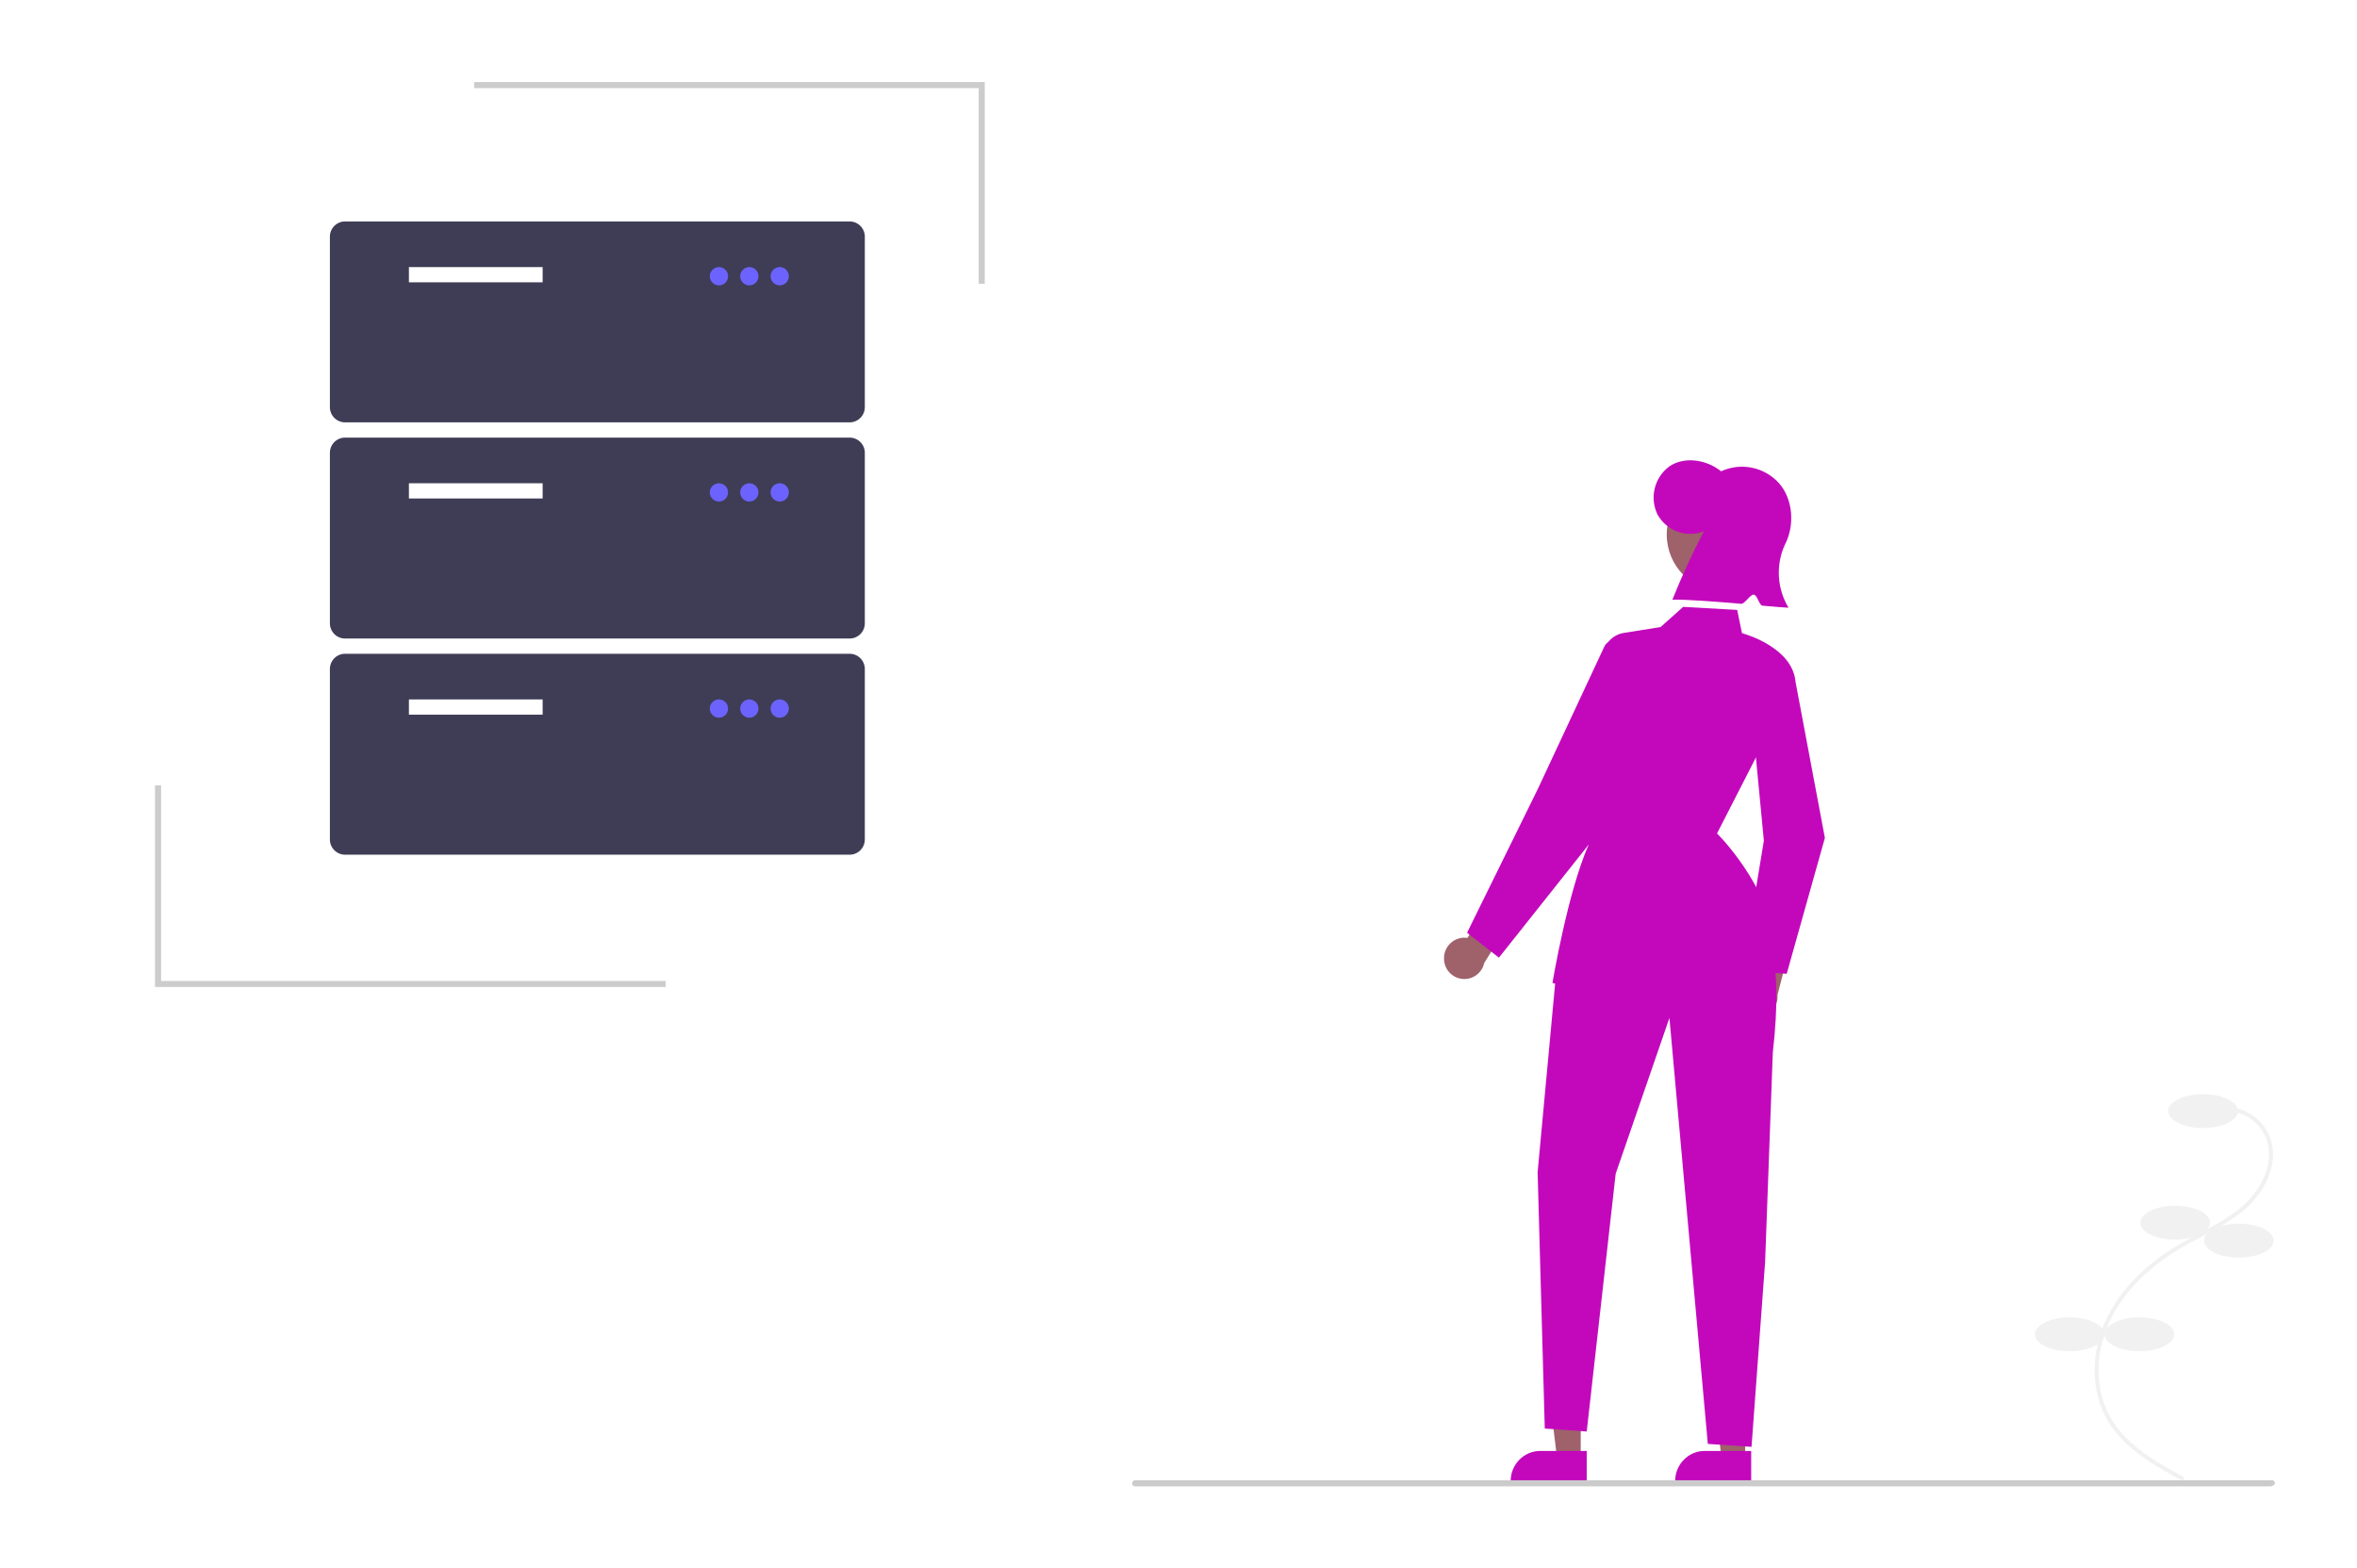 <svg width="517" height="344" viewBox="0 0 517 344" fill="none" xmlns="http://www.w3.org/2000/svg">
<g clip-path="url(#clip0_3_1129)" filter="url(#filter0_d_3_1129)">
<path d="M347.194 211.058C346.817 209.922 346.902 208.682 347.431 207.608C347.96 206.534 348.89 205.712 350.021 205.32C350.252 205.243 350.49 205.186 350.731 205.149L353.166 195.143L359.513 195.163L355.88 209.243C355.968 210.252 355.717 211.26 355.167 212.11C354.617 212.959 353.799 213.599 352.844 213.929C352.285 214.115 351.695 214.189 351.107 214.146C350.519 214.102 349.946 213.942 349.421 213.675C348.895 213.408 348.428 213.039 348.046 212.59C347.663 212.141 347.374 211.62 347.194 211.058Z" fill="#9F616A"/>
<path d="M357.911 204.583L348.189 203.899L352.898 175.402L349.901 144.023L359.729 139.931L366.282 174.777L366.264 174.841L357.911 204.583Z" fill="#C308BC"/>
<path d="M282.741 201.243C282.72 200.048 283.173 198.894 284.001 198.033C284.829 197.173 285.964 196.677 287.157 196.655C287.401 196.654 287.644 196.673 287.885 196.712L293.21 187.938L299.249 189.924L291.558 202.207C291.325 203.286 290.701 204.24 289.807 204.886C288.913 205.531 287.812 205.822 286.716 205.702C285.621 205.582 284.608 205.06 283.874 204.237C283.14 203.414 282.737 202.347 282.741 201.243Z" fill="#9F616A"/>
<path d="M312.721 310.946H307.55L305.09 290.687L312.722 290.687L312.721 310.946Z" fill="#9F616A"/>
<path d="M314.04 316.037L297.365 316.037V315.822C297.359 314.078 298.042 312.402 299.266 311.161C299.864 310.549 300.578 310.063 301.366 309.731C302.154 309.4 303.001 309.229 303.856 309.231H303.856L314.04 309.231L314.04 316.037Z" fill="#C308BC"/>
<path d="M348.799 310.946H343.628L341.168 290.687L348.8 290.687L348.799 310.946Z" fill="#9F616A"/>
<path d="M350.118 316.037L333.443 316.037V315.822C333.436 314.078 334.12 312.402 335.344 311.161C335.942 310.549 336.656 310.063 337.444 309.731C338.232 309.4 339.079 309.229 339.933 309.231H339.934L350.118 309.231L350.118 316.037Z" fill="#C308BC"/>
<path d="M343.881 120.704C350.667 120.704 356.167 115.118 356.167 108.226C356.167 101.335 350.667 95.748 343.881 95.748C337.096 95.748 331.595 101.335 331.595 108.226C331.595 115.118 337.096 120.704 343.881 120.704Z" fill="#9F616A"/>
<path d="M339.732 107.542C337.884 108.255 335.843 108.278 333.98 107.607C332.117 106.936 330.557 105.616 329.587 103.888C328.706 102.095 328.484 100.05 328.959 98.109C329.435 96.169 330.578 94.459 332.187 93.279C335.457 91.057 340.341 91.792 343.511 94.37C345.649 93.384 348.047 93.113 350.35 93.599C352.654 94.084 354.739 95.3 356.299 97.065C359.359 100.661 359.694 106.368 357.464 110.559C356.488 112.747 356.056 115.139 356.203 117.53C356.351 119.922 357.074 122.242 358.311 124.293C357.351 124.253 355.239 124.073 352.597 123.841C351.832 123.774 351.501 121.493 350.663 121.42C349.923 121.355 348.682 123.499 347.907 123.432C342.168 122.94 335.743 122.439 332.831 122.537C334.874 117.424 337.177 112.419 339.732 107.542Z" fill="#C308BC"/>
<path d="M353.303 196.132C353.303 196.132 357.296 200.313 354.858 221.903L353.174 267.746L350.193 308.338L340.605 307.691L332.183 214.262L320.392 248.45L314.043 304.971L304.843 304.324L303.272 248.117L307.305 204.679L353.303 196.132Z" fill="#C308BC"/>
<path d="M313.784 207.294C308.878 207.294 306.903 206.695 306.758 206.649L306.53 206.576L306.57 206.338C306.603 206.141 309.899 186.625 314.421 176.378L317.601 134.825C317.686 133.598 318.182 132.436 319.009 131.527C319.837 130.618 320.947 130.016 322.159 129.819L322.201 130.094L322.159 129.819L330.248 128.53L335.196 124.104L347.049 124.77L348.095 129.863C349.512 130.265 358.868 133.177 359.794 140.15L359.805 140.238L359.765 140.316L342.626 173.803C344.074 175.255 355.52 187.196 356.297 202.463L356.316 202.83L355.963 202.748C355.93 202.742 352.267 202.035 333.006 205.342C324.098 206.871 317.906 207.294 313.784 207.294Z" fill="#C308BC"/>
<path d="M294.783 201.041L287.797 195.577L303.39 163.893L317.892 132.839C318.091 132.407 318.419 132.046 318.83 131.807C319.242 131.567 319.717 131.462 320.191 131.504C320.665 131.546 321.114 131.733 321.477 132.041C321.841 132.349 322.1 132.762 322.22 133.223L325.81 146.449L314.584 176.11L294.783 201.041Z" fill="#C308BC"/>
<path d="M444.748 315.811L445.163 315.042C439.598 312.027 432.671 308.275 429.053 302.118C425.487 296.048 425.407 287.806 428.844 280.607C431.77 274.481 437.144 268.992 444.385 264.735C445.813 263.895 447.313 263.099 448.763 262.329C452.267 260.469 455.892 258.545 458.88 255.815C462.996 252.055 466.11 245.746 463.789 240.127C463.026 238.333 461.776 236.789 460.181 235.672C458.586 234.554 456.71 233.906 454.766 233.803L454.716 234.676C456.497 234.77 458.216 235.363 459.678 236.387C461.139 237.41 462.285 238.824 462.985 240.467C465.142 245.689 462.183 251.615 458.292 255.169C455.385 257.824 451.811 259.722 448.354 261.557C446.896 262.331 445.388 263.131 443.943 263.981C436.551 268.327 431.058 273.946 428.057 280.23C424.496 287.687 424.589 296.244 428.301 302.562C432.042 308.929 439.087 312.745 444.748 315.811Z" fill="#F1F1F1"/>
<path d="M449.234 238.41C453.452 238.41 456.871 236.747 456.871 234.695C456.871 232.643 453.452 230.979 449.234 230.979C445.016 230.979 441.597 232.643 441.597 234.695C441.597 236.747 445.016 238.41 449.234 238.41Z" fill="#F1F1F1"/>
<path d="M443.124 262.889C447.342 262.889 450.761 261.225 450.761 259.173C450.761 257.121 447.342 255.458 443.124 255.458C438.907 255.458 435.487 257.121 435.487 259.173C435.487 261.225 438.907 262.889 443.124 262.889Z" fill="#F1F1F1"/>
<path d="M457.089 266.823C461.307 266.823 464.726 265.159 464.726 263.107C464.726 261.055 461.307 259.392 457.089 259.392C452.871 259.392 449.452 261.055 449.452 263.107C449.452 265.159 452.871 266.823 457.089 266.823Z" fill="#F1F1F1"/>
<path d="M435.269 287.367C439.487 287.367 442.906 285.703 442.906 283.651C442.906 281.599 439.487 279.936 435.269 279.936C431.051 279.936 427.632 281.599 427.632 283.651C427.632 285.703 431.051 287.367 435.269 287.367Z" fill="#F1F1F1"/>
<path d="M419.995 287.367C424.213 287.367 427.632 285.703 427.632 283.651C427.632 281.599 424.213 279.936 419.995 279.936C415.778 279.936 412.358 281.599 412.358 283.651C412.358 285.703 415.778 287.367 419.995 287.367Z" fill="#F1F1F1"/>
<path d="M464.01 317H214.994C214.818 317 214.648 316.93 214.523 316.805C214.398 316.679 214.328 316.509 214.328 316.332C214.328 316.155 214.398 315.985 214.523 315.86C214.648 315.735 214.818 315.665 214.994 315.665H464.333C464.51 315.665 464.68 315.735 464.805 315.86C464.93 315.985 465 316.155 465 316.332C465 316.701 464.379 317 464.01 317Z" fill="#CBCBCB"/>
<path d="M152.363 83.638H41.693C40.81 83.637 39.962 83.285 39.337 82.659C38.713 82.033 38.361 81.184 38.36 80.299V42.904C38.361 42.018 38.713 41.17 39.337 40.544C39.962 39.918 40.81 39.566 41.693 39.565H152.363C153.246 39.566 154.094 39.918 154.719 40.544C155.343 41.17 155.695 42.018 155.696 42.904V80.299C155.695 81.184 155.343 82.033 154.719 82.659C154.094 83.285 153.246 83.637 152.363 83.638Z" fill="#3F3D56"/>
<path d="M85.028 49.581H55.694V52.92H85.028V49.581Z" fill="white"/>
<path d="M123.695 53.588C124.8 53.588 125.695 52.691 125.695 51.585C125.695 50.478 124.8 49.581 123.695 49.581C122.591 49.581 121.695 50.478 121.695 51.585C121.695 52.691 122.591 53.588 123.695 53.588Z" fill="#6C63FF"/>
<path d="M130.362 53.588C131.467 53.588 132.362 52.691 132.362 51.585C132.362 50.478 131.467 49.581 130.362 49.581C129.258 49.581 128.362 50.478 128.362 51.585C128.362 52.691 129.258 53.588 130.362 53.588Z" fill="#6C63FF"/>
<path d="M137.029 53.588C138.133 53.588 139.029 52.691 139.029 51.585C139.029 50.478 138.133 49.581 137.029 49.581C135.924 49.581 135.029 50.478 135.029 51.585C135.029 52.691 135.924 53.588 137.029 53.588Z" fill="#6C63FF"/>
<path d="M152.363 131.05H41.693C40.81 131.049 39.962 130.697 39.337 130.071C38.713 129.445 38.361 128.596 38.36 127.711V90.316C38.361 89.43 38.713 88.582 39.337 87.956C39.962 87.33 40.81 86.978 41.693 86.977H152.363C153.246 86.978 154.094 87.33 154.719 87.956C155.343 88.582 155.695 89.43 155.696 90.316V127.711C155.695 128.596 155.343 129.445 154.719 130.071C154.094 130.697 153.246 131.049 152.363 131.05Z" fill="#3F3D56"/>
<path d="M85.028 96.993H55.694V100.332H85.028V96.993Z" fill="white"/>
<path d="M123.695 101C124.8 101 125.695 100.103 125.695 98.997C125.695 97.89 124.8 96.993 123.695 96.993C122.591 96.993 121.695 97.89 121.695 98.997C121.695 100.103 122.591 101 123.695 101Z" fill="#6C63FF"/>
<path d="M130.362 101C131.467 101 132.362 100.103 132.362 98.997C132.362 97.89 131.467 96.993 130.362 96.993C129.258 96.993 128.362 97.89 128.362 98.997C128.362 100.103 129.258 101 130.362 101Z" fill="#6C63FF"/>
<path d="M137.029 101C138.133 101 139.029 100.103 139.029 98.997C139.029 97.89 138.133 96.993 137.029 96.993C135.924 96.993 135.029 97.89 135.029 98.997C135.029 100.103 135.924 101 137.029 101Z" fill="#6C63FF"/>
<path d="M152.363 178.462H41.693C40.81 178.461 39.962 178.109 39.337 177.483C38.713 176.857 38.361 176.008 38.36 175.123V137.728C38.361 136.842 38.713 135.994 39.337 135.368C39.962 134.742 40.81 134.39 41.693 134.389H152.363C153.246 134.39 154.094 134.742 154.719 135.368C155.343 135.994 155.695 136.842 155.696 137.728V175.123C155.695 176.008 155.343 176.857 154.719 177.483C154.094 178.109 153.246 178.461 152.363 178.462Z" fill="#3F3D56"/>
<path d="M85.028 144.405H55.694V147.744H85.028V144.405Z" fill="white"/>
<path d="M123.695 148.412C124.8 148.412 125.695 147.515 125.695 146.409C125.695 145.302 124.8 144.405 123.695 144.405C122.591 144.405 121.695 145.302 121.695 146.409C121.695 147.515 122.591 148.412 123.695 148.412Z" fill="#6C63FF"/>
<path d="M130.362 148.412C131.467 148.412 132.362 147.515 132.362 146.409C132.362 145.302 131.467 144.405 130.362 144.405C129.258 144.405 128.362 145.302 128.362 146.409C128.362 147.515 129.258 148.412 130.362 148.412Z" fill="#6C63FF"/>
<path d="M137.029 148.412C138.133 148.412 139.029 147.515 139.029 146.409C139.029 145.302 138.133 144.405 137.029 144.405C135.924 144.405 135.029 145.302 135.029 146.409C135.029 147.515 135.924 148.412 137.029 148.412Z" fill="#6C63FF"/>
<path d="M112.003 207.485H0V163.256H1.333V206.149H112.003V207.485Z" fill="#CCCCCC"/>
<path d="M70.002 9H182.004V53.229H180.671V10.335H70.002V9Z" fill="#CCCCCC"/>
</g>
<defs>
<filter id="filter0_d_3_1129" x="0" y="0" width="517" height="344" filterUnits="userSpaceOnUse" color-interpolation-filters="sRGB">
<feFlood flood-opacity="0" result="BackgroundImageFix"/>
<feColorMatrix in="SourceAlpha" type="matrix" values="0 0 0 0 0 0 0 0 0 0 0 0 0 0 0 0 0 0 127 0" result="hardAlpha"/>
<feOffset dx="34" dy="9"/>
<feGaussianBlur stdDeviation="9"/>
<feComposite in2="hardAlpha" operator="out"/>
<feColorMatrix type="matrix" values="0 0 0 0 0 0 0 0 0 0 0 0 0 0 0 0 0 0 0.68 0"/>
<feBlend mode="normal" in2="BackgroundImageFix" result="effect1_dropShadow_3_1129"/>
<feBlend mode="normal" in="SourceGraphic" in2="effect1_dropShadow_3_1129" result="shape"/>
</filter>
<clipPath id="clip0_3_1129">
<rect width="465" height="308" fill="white" transform="translate(0 9)"/>
</clipPath>
</defs>
</svg>
